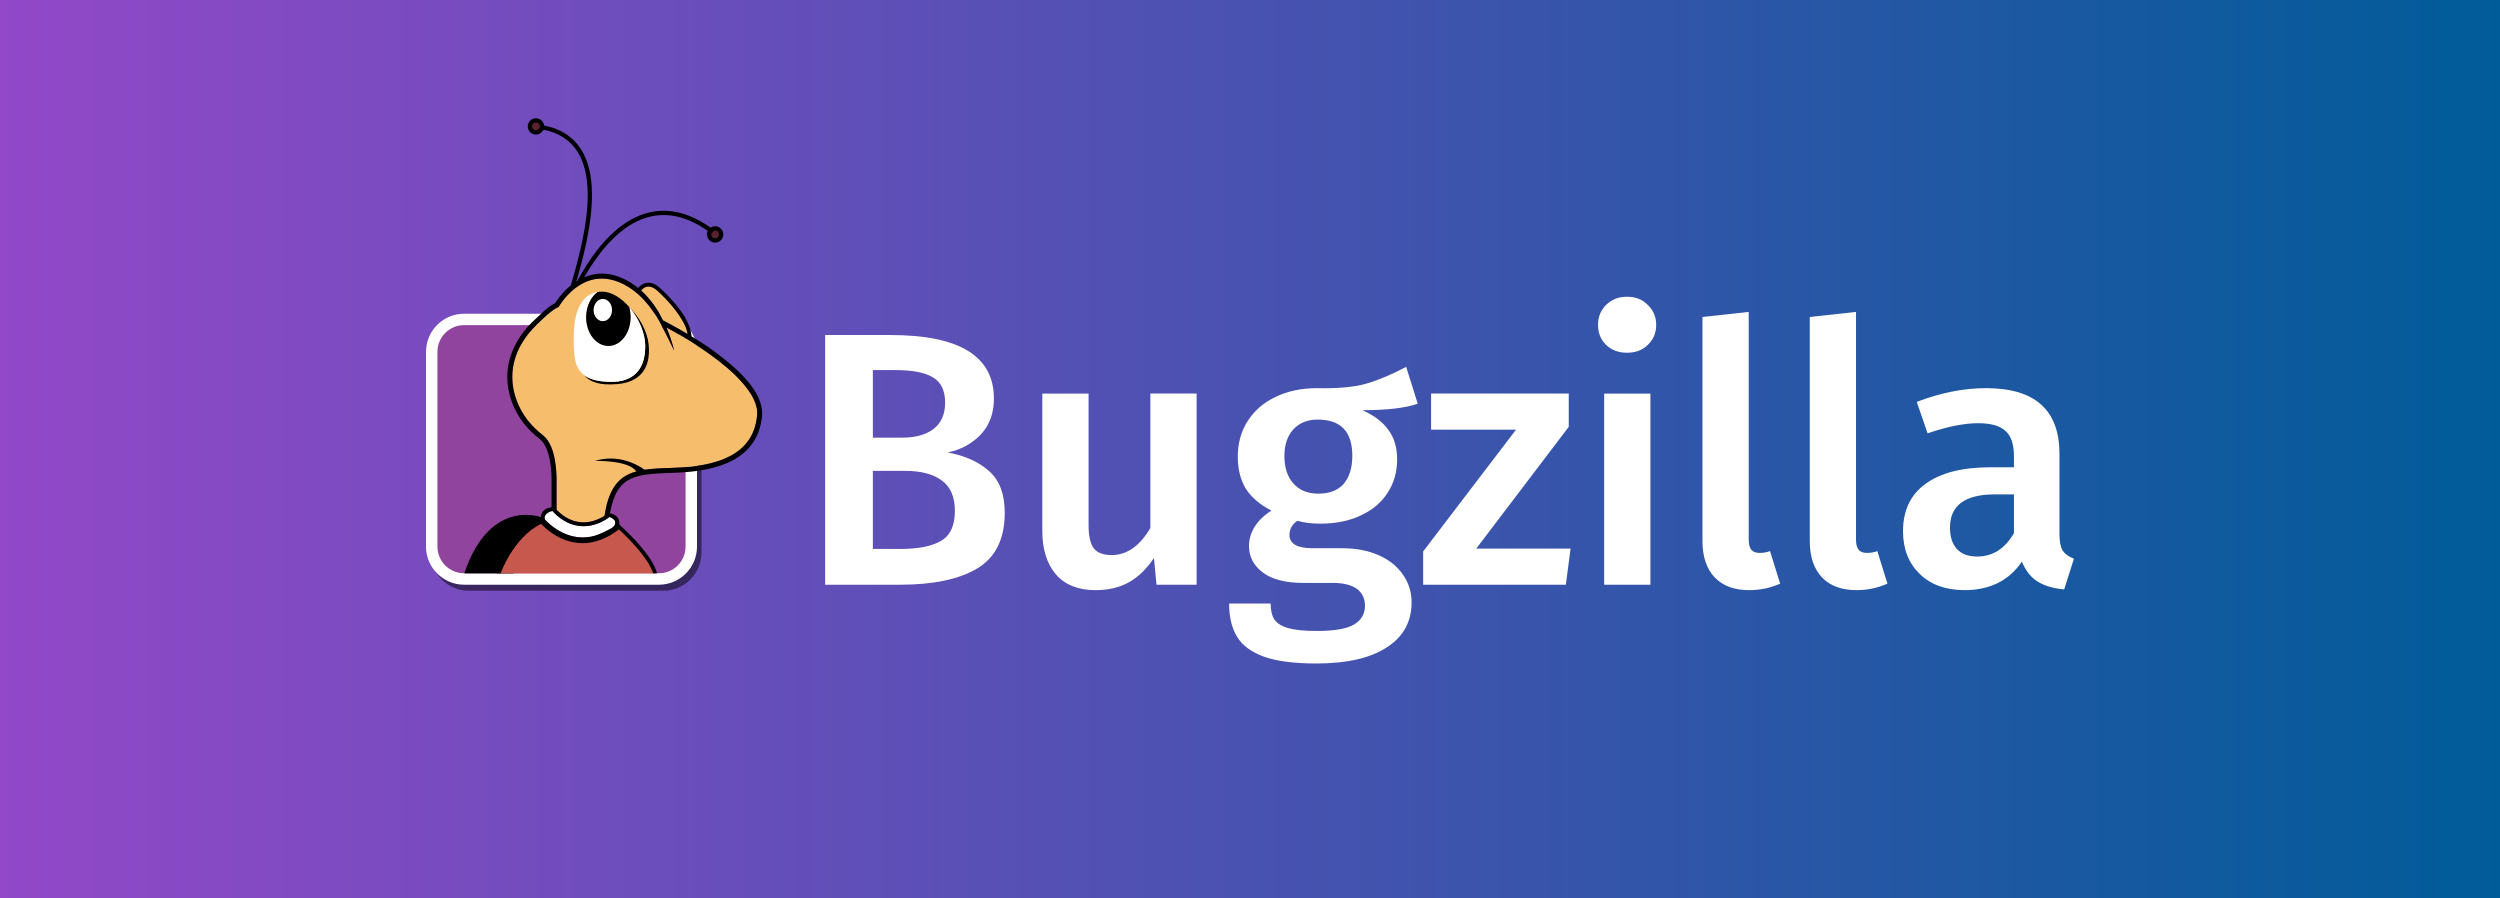 <?xml version="1.0" encoding="UTF-8"?>
<svg version="1.1" viewBox="0 0 1024 368" xmlns="http://www.w3.org/2000/svg">
 <rect x="0" y="0" width="1024" height="368" fill="#808080" stroke="none"/>
 <defs>
  <linearGradient id="a" x2="1024" y1="184" y2="184" gradientUnits="userSpaceOnUse">
   <stop stop-color="#9248c8" offset="0"/>
   <stop stop-color="#005c99" offset="1"/>
  </linearGradient>
 </defs>
 <rect width="1024" height="368" fill="url(#a)" stroke-linecap="round" stroke-linejoin="round" stroke-width=".433"/>
 <g stroke-width="5.55">
  <path d="m276.94 144.74v-12.291h1.375c-2.008-0.942-4.239-1.484-6.598-1.484h-79.77c-8.608 0-15.613 7.005-15.613 15.613v79.767c0 8.612 7.005 15.617 15.613 15.617h79.77c8.607 0 15.613-7.005 15.613-15.617v-79.767c0-0.623-0.047-1.234-0.118-1.838z" opacity=".5"/>
  <path d="m269.88 239.5h-79.773c-8.608 0-15.614-7.005-15.614-15.617v-79.767c0-8.608 7.005-15.614 15.614-15.614h79.773c8.607 0 15.612 7.005 15.612 15.614v79.767c0 8.611-7.005 15.617-15.612 15.617" fill="#fff"/>
  <path d="m280.81 223.88c0 6.037-4.894 10.931-10.93 10.931h-79.773c-6.037 0-10.93-4.893-10.93-10.931v-79.773c0-6.037 4.894-10.931 10.93-10.931h79.773c6.037 0 10.93 4.893 10.93 10.931z" fill="#90449e"/>
  <path d="m291.1 145.37c-7.66-5.536-15.295-9.737-18.15-11.25 2.3 5.324 3.149 9.502 3.175 9.535-0.017-2e-3 -2.32-5.099-5.679-11.326-3.355-6.239-8.705-13.262-16.584-16.629-2.674-1.145-5.123-1.606-7.364-1.606-8.19-0.029-13.977 6.329-16.338 9.575-0.787 1.071-1.171 1.748-1.171 1.752l-0.164 0.288-0.3 0.135c-2.532 1.12-5.477 4.193-7.796 6.316-6.781 6.152-10.913 13.884-10.913 22.281 0 3.081 0.555 6.262 1.755 9.513 2.187 5.909 5.925 10.583 10.91 14.423 5.696 4.615 5.377 17.106 5.471 17.204v13.199c0.132 0.138 0.247 0.268 0.395 0.418 0.428 0.426 0.926 0.883 1.502 1.343 2.159 1.729 5.266 3.427 9.149 3.427 2.467-2e-3 5.272-0.684 8.412-2.528l0.183 0.023c1.386-9.505 4.569-14.568 9.635-17.069 5.095-2.504 11.655-2.481 19.897-2.82 8.185-0.318 16.154-1.623 22.153-4.873 5.994-3.269 10.064-8.312 10.842-16.584 0.025-0.295 0.032-0.594 0.032-0.891 0.114-7.702-9.351-16.915-19.054-23.853" fill="#f6bd6d"/>
  <path d="m210.35 234.87 12.444-22.659s-21.618-9.484-32.55 22.399v0.262z"/>
  <path d="m257.42 125.48c0.322 0.794 0.556 1.649 0.743 2.529-0.101-0.77-0.247-1.519-0.456-2.232-0.098-0.096-0.189-0.203-0.288-0.297"/>
  <path d="m265.69 141.16c-0.527-5.425-3.704-11.118-7.827-15.216 3.759 4.422 6.425 10.427 6.425 15.89 0 10.206-5.543 14.647-13.988 14.575-5.317-0.04-8.785-1.043-11.047-2.749 2.329 2.817 6.352 4.308 13.69 3.657 8.57-0.762 13.753-5.807 12.748-16.156"/>
  <path d="m243.76 120.53c-0.025 6e-3 -0.047 0.017-0.064 0.023-0.187 0.185-0.365 0.386-0.541 0.588 0.2-0.209 0.394-0.423 0.609-0.61"/>
  <path d="m257.69 125.73c4e-3 0.017 6e-3 0.029 8e-3 0.046 0.056 0.051 0.106 0.111 0.159 0.163-0.056-0.072-0.111-0.145-0.17-0.213" fill="#fff"/>
  <path d="m257.86 125.94c-0.056-0.059-0.105-0.111-0.159-0.164 0.208 0.714 0.355 1.463 0.456 2.232 0.081 0.625 0.14 1.261 0.14 1.915 0 6.505-4.078 11.777-9.109 11.777s-9.11-5.272-9.11-11.777c0-3.5 1.193-6.627 3.068-8.784 0.176-0.203 0.354-0.403 0.541-0.587 0.358-0.352 0.73-0.678 1.126-0.959-7.108 1.099-9.808 8.88-9.808 18.333 0 6.686-0.056 12.487 4.243 15.728 2.262 1.707 5.73 2.705 11.048 2.75 8.445 0.072 13.988-4.369 13.988-14.575 0-5.462-2.667-11.468-6.425-15.89" fill="#fff"/>
  <path d="m240.08 129.93c0 6.504 4.079 11.777 9.11 11.777 5.031 0 9.109-5.272 9.109-11.777 0-1.481-0.221-2.892-0.607-4.197-3.233-3.728-7.246-6.279-11.101-6.279-0.623 0-1.208 0.059-1.774 0.146-2.821 2.001-4.735 5.875-4.735 10.33"/>
  <path d="m250.69 127c0 2.517-1.691 4.557-3.776 4.557-2.086 0-3.776-2.04-3.776-4.557 0-2.516 1.689-4.557 3.776-4.557 2.085 0 3.776 2.041 3.776 4.557" fill="#fff"/>
  <path d="m225.26 207.98 2e-3 -2e-3c-1e-3 -1e-3 -2e-3 -1e-3 -2e-3 -1e-3z" fill="#231e1f"/>
  <path d="m249.29 212.09c0.064-0.04 0.133-0.081 0.2-0.125l-0.865-1.293c-0.412 0.275-0.816 0.523-1.217 0.759l1.26 0.148s0.23 0.185 0.622 0.511" fill="#231e1f"/>
  <path d="m226.55 208.98 1.8 0.213-0.396-0.046z" fill="#f6bd6d"/>
  <path d="m271.6 131.18c0.965 0.492 4.986 2.567 10.016 5.565-0.985-6.172-8.128-13.915-12.372-17.7-1.484-1.333-2.666-1.696-3.59-1.699-0.924-3e-3 -1.671 0.383-2.205 0.788-0.392 0.298-0.633 0.579-0.735 0.707l-0.082 0.178c3.998 3.621 6.899 8.055 8.968 12.161" fill="#f6bd6d"/>
  <path d="m264.42 192.71s-9.109-7.548-20.82-3.904c0 0 15.617-0.521 17.438 5.204z"/>
 </g>
 <path d="m222 51.779c0 1.365-1.107 2.473-2.473 2.473-1.365 0-2.472-1.108-2.472-2.473 0-1.365 1.107-2.472 2.472-2.472 1.366 0 2.473 1.108 2.473 2.472" fill="#5a222f" stroke="#000" stroke-width="1.75"/>
 <path d="m295.39 96.022c0 1.365-1.107 2.473-2.472 2.473-1.365 0-2.472-1.107-2.472-2.473 0-1.365 1.107-2.472 2.472-2.472 1.365 0 2.472 1.108 2.472 2.472" fill="#5a222f" stroke="#000" stroke-width="1.75"/>
 <g stroke-width="5.55">
  <path d="m252.71 213.56c0-1.279-0.939-2.318-2.098-2.318-0.774 0-1.441 0.467-1.806 1.154-3.568 2.234-6.867 3.129-9.786 3.129h-0.017c-6.307-0.029-10.636-3.917-12.58-6.098l0.081-0.771-1.269 0.487-1.659 0.879-0.537 0.343-0.292 1.463 0.43 0.87-0.048 0.059c0.735 0.792 1.979 2.018 3.69 3.26 2.864 2.079 6.941 4.133 11.84 4.13 3.624-4e-3 7.728-0.81 12.225-3.948 1.025-0.154 1.83-1.461 1.83-2.636" fill="#fff"/>
  <path d="m310.12 170.11c-0.778 8.272-4.849 13.315-10.842 16.584-5.999 3.25-13.969 4.554-22.153 4.872-8.24 0.339-14.801 0.316-19.895 2.82-5.068 2.501-8.25 7.564-9.636 17.069l-0.182-0.023c-3.14 1.843-5.945 2.525-8.412 2.528-3.883 0-6.991-1.698-9.149-3.427-0.576-0.46-1.073-0.918-1.501-1.343l-1.8-0.212 1.404 0.165 0.396 0.046c-0.149-0.149-0.264-0.28-0.396-0.418v-13.198c-0.094-0.097 0.226-12.588-5.471-17.204-4.984-3.84-8.723-8.514-10.91-14.422-1.2-3.252-1.755-6.433-1.755-9.513 0-8.397 4.133-16.13 10.913-22.281 2.319-2.123 5.264-5.196 7.796-6.316l0.3-0.135 0.164-0.288c0-3e-3 0.384-0.68 1.171-1.752 2.362-3.245 8.149-9.606 16.338-9.575 2.242 0 4.691 0.461 7.364 1.607 7.878 3.368 13.229 10.39 16.584 16.629 3.359 6.227 5.66 11.323 5.679 11.326-0.025-0.029-0.875-4.212-3.175-9.535 2.854 1.512 10.49 5.713 18.15 11.249 9.703 6.938 19.168 16.15 19.054 23.854 0 0.297-8e-3 0.595-0.032 0.89m-58.281 44.721c-0.096 0.256-0.236 0.489-0.406 0.674-0.889 0.963-2.25 1.519-3.408 2.079-2.001 0.965-3.954 1.892-6.162 2.265-1.054 0.177-2.147 0.293-3.217 0.295-4.898 3e-3 -8.976-2.051-11.84-4.13-1.642-1.192-2.841-2.358-3.586-3.151-8e-3 -0.04-0.017-0.072-0.025-0.108-0.633-2.446 2.307-3.262 3.118-3.439 1.895 2.159 6.269 6.179 12.695 6.21 2.848 0 5.725-0.825 8.202-2.21 0.786-0.437 1.647-0.91 2.341-1.487 0.137-0.115 0.886 0.297 1.008 0.364 0.394 0.215 0.764 0.496 1.059 0.838 0.427 0.489 0.441 1.206 0.218 1.801m10.862-95.982c0.102-0.128 0.343-0.408 0.735-0.707 0.534-0.406 1.281-0.791 2.205-0.788 0.924 3e-3 2.106 0.367 3.59 1.699 4.244 3.785 11.386 11.528 12.372 17.7-5.029-2.999-9.05-5.072-10.016-5.565-2.069-4.106-4.97-8.54-8.968-12.161zm29.589 24.871c-3.01-2.174-6.139-4.201-9.035-5.97-0.415-7.382-8.419-15.674-12.977-19.856-1.678-1.522-3.265-2.109-4.636-2.102-2.614 0.029-4.041 1.927-4.237 2.183-1.992-1.628-4.226-3.054-6.742-4.146-2.903-1.245-5.639-1.771-8.165-1.771-11.303 0.08-17.942 10.207-19.094 12.065-3.016 1.487-5.852 4.559-8.041 6.529-7.093 6.429-11.578 14.694-11.578 23.784 0 3.326 0.603 6.751 1.88 10.216 2.327 6.299 6.345 11.309 11.575 15.329 2.148 1.6 3.467 5.513 4.062 9.036 0.616 3.514 0.613 6.551 0.619 6.559v12.224c-5.645 0.624-4.199 5.686-4.199 5.686l0.096 0.153c-4e-3 1e-3 -7e-3 2e-3 -8e-3 4e-3 1.977 2.172 8.091 8.033 16.838 8.062h0.017c4.23 0 9.033-1.48 14.127-5.322 0.342-0.187 0.657-0.476 0.657-0.476l8e-3 -0.017c0.032-0.023 0.064-0.04 0.095-0.072-8e-3 -6e-3 -0.025-0.023-0.032-0.029l0.017-0.029s1.329-4.677-3.704-5.462c1.466-8.233 4.22-12.044 8.296-14.084 4.404-2.214 10.79-2.301 19.074-2.611 8.341-0.335 16.576-1.63 23.037-5.117 6.467-3.463 11.114-9.287 11.898-18.187 0.032-0.361 0.047-0.717 0.047-1.071-0.108-9.264-10.12-18.369-19.893-25.499"/>
  <path d="m268.36 234.87c-1.957-6.448-9.627-14.313-14.801-19.059-5.38 4.287-10.449 5.888-14.891 5.888h-0.017c-8.747-0.029-14.86-5.891-16.837-8.062-10.905 4.956-16.38 17.928-17.625 21.233z" fill="#c7584d"/>
  <path d="m205.05 234.81c0.581-1.497 1.812-4.385 3.778-7.622 2.781-4.586 7.014-9.794 12.807-12.602 2.375 2.487 8.425 7.851 17.016 7.896h0.017c4.484 3e-3 9.551-1.572 14.852-5.645 5.047 4.654 12.103 12.102 14.017 17.973h1.614c-2.01-6.83-9.822-14.728-15.064-19.573l-0.492-0.451-0.525 0.416c-5.268 4.196-10.15 5.716-14.403 5.719h-0.017c-8.375-0.017-14.349-5.696-16.259-7.807l-0.386-0.421-0.517 0.233c-11.519 5.284-16.996 18.882-18.106 21.883z"/>
 </g>
 <g fill="#fff" stroke-width="3">
  <path d="m388.16 185.33q10.508 1.924 16.872 7.548 6.512 5.624 6.512 17.168 0 15.984-11.248 22.792-11.248 6.66-31.524 6.66h-30.783v-102.27h26.788q42.327 0 42.327 26.048 0 9.028-5.476 14.8-5.476 5.624-13.468 7.252zm-30.636-33.744v27.676h11.988q8.14 0 12.876-3.552 4.736-3.7 4.736-10.804 0-7.4-5.032-10.36-4.884-2.96-15.392-2.96zm11.396 73.26q10.804 0 16.428-3.256 5.772-3.256 5.772-12.284 0-8.732-5.476-12.58-5.328-3.848-14.652-3.848h-13.468v31.968z"/>
  <path d="m490.13 239.5h-16.428l-1.036-10.952q-4.44 6.66-10.212 9.916t-13.764 3.256q-10.508 0-16.132-6.364-5.624-6.512-5.624-17.908v-56.241h18.944v53.871q0 6.808 2.22 9.62 2.22 2.664 7.252 2.664 9.324 0 15.836-11.1v-55.056h18.944z"/>
  <path d="m580.7 165.35q-7.548 2.664-22.644 2.664 7.252 3.256 10.656 8.14 3.552 4.736 3.552 11.988 0 7.696-3.848 13.616-3.7 5.92-10.952 9.324-7.104 3.404-16.724 3.404-5.328 0-9.324-1.184-3.256 2.22-3.256 5.772 0 5.476 9.472 5.476h11.988q8.584 0 14.948 2.812 6.512 2.812 10.064 7.992 3.552 5.032 3.552 11.396 0 11.84-10.064 18.352-10.064 6.66-29.008 6.66-13.616 0-21.46-2.812-7.696-2.812-10.952-8.14t-3.256-13.616h17.02q0 4.144 1.48 6.512 1.628 2.368 5.624 3.552 4.144 1.184 11.84 1.184 10.804 0 15.244-2.664t4.44-7.696q0-4.44-3.404-6.956-3.404-2.368-9.916-2.368h-11.84q-11.1 0-16.724-4.292t-5.624-10.804q0-4.144 2.368-7.992 2.516-3.848 6.808-6.512-7.104-3.7-10.508-9.028-3.256-5.476-3.256-13.024 0-8.436 4.144-14.8t11.396-9.768q7.4-3.552 16.872-3.552 12.432 0.296 19.98-1.776 7.696-2.22 16.576-6.956zm-40.995 6.512q-6.364 0-10.064 4.144-3.552 3.996-3.552 10.804 0 7.104 3.7 11.248t10.212 4.144q6.808 0 10.36-3.996 3.552-4.144 3.552-11.544 0-14.8-14.208-14.8z"/>
  <path d="m642.56 174.82-37.887 49.875h38.628l-1.924 14.8h-58.461v-13.616l38.037-49.875h-34.779v-14.8h56.388z"/>
  <path d="m676.01 239.5h-18.944v-78.291h18.944zm-9.62-117.96q5.328 0 8.584 3.404 3.404 3.256 3.404 8.14t-3.404 8.14q-3.256 3.256-8.584 3.256-5.18 0-8.584-3.256-3.256-3.256-3.256-8.14t3.256-8.14q3.404-3.404 8.584-3.404z"/>
  <path d="m716.42 241.72q-9.028 0-14.06-5.18-5.032-5.328-5.032-14.948v-91.761l18.944-2.072v93.24q0 2.812 1.036 4.144 1.036 1.332 3.404 1.332t4.292-0.74l4.144 13.32q-5.92 2.664-12.728 2.664z"/>
  <path d="m760.37 241.72q-9.028 0-14.06-5.18-5.032-5.328-5.032-14.948v-91.761l18.944-2.072v93.24q0 2.812 1.036 4.144 1.036 1.332 3.404 1.332 2.368 0 4.292-0.74l4.144 13.32q-5.92 2.664-12.728 2.664z"/>
  <path d="m843.56 218.78q0 4.588 1.332 6.808 1.48 2.072 4.588 3.256l-3.996 12.58q-6.66-0.592-10.952-3.256-4.144-2.664-6.364-8.14-3.996 5.92-10.064 8.88-5.92 2.812-13.32 2.812-11.692 0-18.5-6.66-6.808-6.66-6.808-17.464 0-12.728 9.176-19.388 9.324-6.808 26.492-6.808h9.768v-4.44q0-7.548-3.552-10.508-3.404-3.108-11.1-3.108-8.584 0-20.72 4.144l-4.44-12.876q14.652-5.624 28.416-5.624 30.045 0 30.045 26.936zm-33.744 9.176q9.62 0 15.096-9.62v-15.836h-7.844q-18.352 0-18.352 13.616 0 5.624 2.812 8.732t8.288 3.108z"/>
 </g>
 <path d="m237.35 115.29c7.677-14.163 26.438-41.514 54.655-20.301" fill="none" stroke="#000" stroke-width="1.75"/>
 <path d="m234.62 117.24c5.915-20.319 16.842-59.761-12.455-65.086" fill="none" stroke="#000" stroke-width="1.75"/>
</svg>
